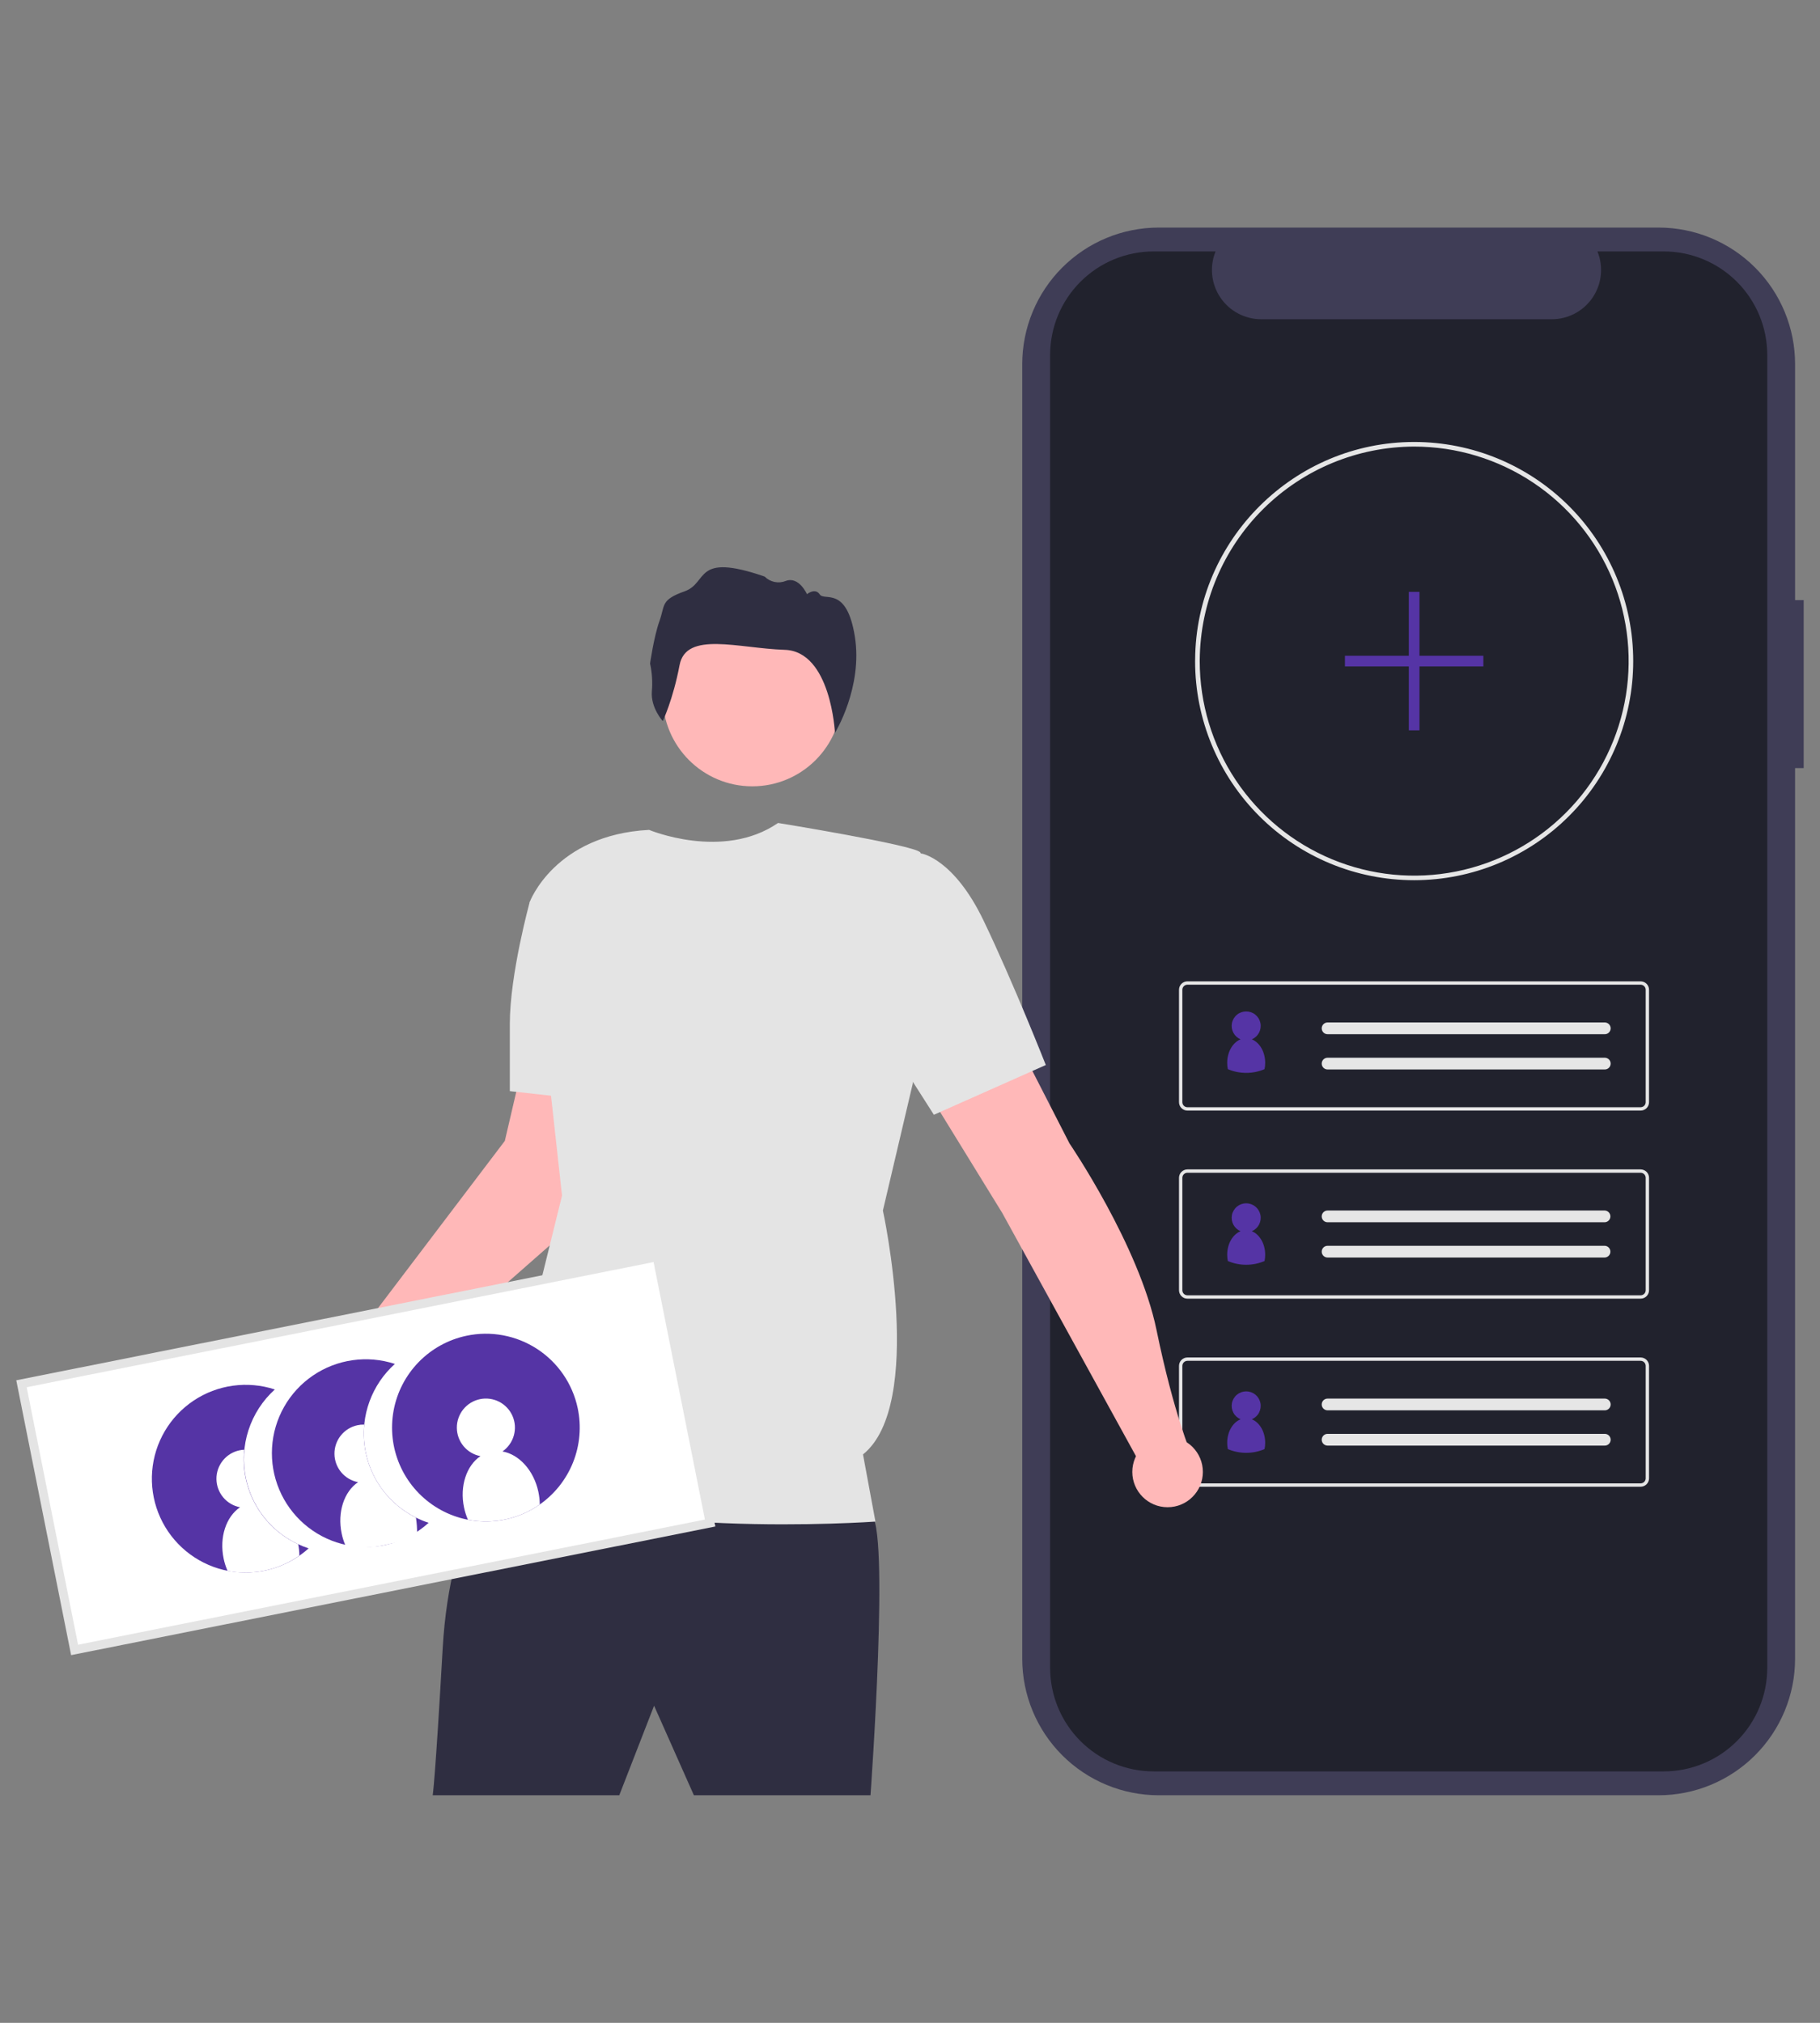 <svg width="180" height="200" viewBox="0 0 180 200" fill="none" xmlns="http://www.w3.org/2000/svg">
<rect x="0" y="0" width="180" height="200" fill="#808080" stroke="none"/>
<path d="M178.386 59.334H177.536V36.003C177.536 32.422 176.113 28.987 173.581 26.455C171.049 23.923 167.614 22.5 164.033 22.5H114.603C112.83 22.5 111.074 22.849 109.435 23.528C107.797 24.206 106.309 25.201 105.055 26.455C103.801 27.709 102.806 29.197 102.128 30.835C101.449 32.474 101.1 34.23 101.1 36.003V163.997C101.1 167.578 102.522 171.013 105.055 173.545C107.587 176.077 111.021 177.5 114.603 177.5H164.032C167.613 177.5 171.048 176.077 173.58 173.545C176.113 171.013 177.535 167.578 177.535 163.997V75.941H178.386L178.386 59.334Z" fill="#3F3D56"/>
<path d="M174.784 35.098V164.9C174.783 167.616 173.705 170.219 171.785 172.14C169.865 174.06 167.261 175.139 164.546 175.14H114.102C111.385 175.14 108.78 174.062 106.859 172.142C104.938 170.221 103.858 167.617 103.857 164.9V35.098C103.858 32.382 104.938 29.778 106.859 27.857C108.78 25.937 111.385 24.858 114.101 24.859H120.221C119.92 25.598 119.806 26.399 119.888 27.193C119.969 27.986 120.245 28.747 120.69 29.409C121.134 30.071 121.735 30.614 122.439 30.989C123.143 31.365 123.928 31.562 124.725 31.563H153.485C154.282 31.562 155.067 31.365 155.771 30.989C156.475 30.614 157.076 30.071 157.52 29.409C157.965 28.747 158.241 27.986 158.323 27.193C158.404 26.399 158.29 25.598 157.989 24.859H164.544C167.259 24.859 169.863 25.938 171.783 27.858C173.704 29.778 174.783 32.381 174.784 35.096V35.098Z" fill="#21222D"/>
<path d="M139.861 87.027C134.118 87.029 128.609 84.75 124.547 80.691C120.484 76.631 118.2 71.124 118.197 65.381V65.362C118.197 65.316 118.197 65.269 118.2 65.223C118.265 53.359 127.984 43.698 139.861 43.698C145.607 43.697 151.118 45.98 155.181 50.042C159.244 54.105 161.527 59.615 161.527 65.361C161.527 71.107 159.245 76.617 155.182 80.68C151.12 84.743 145.61 87.026 139.864 87.027H139.861V87.027ZM139.861 44.154C134.262 44.166 128.894 46.388 124.924 50.336C120.953 54.283 118.701 59.639 118.656 65.238C118.654 65.286 118.654 65.325 118.654 65.362C118.653 69.557 119.897 73.658 122.227 77.147C124.557 80.635 127.87 83.354 131.745 84.96C135.621 86.566 139.885 86.987 144 86.169C148.115 85.351 151.894 83.331 154.861 80.365C157.828 77.399 159.848 73.62 160.667 69.505C161.486 65.391 161.067 61.126 159.462 57.25C157.857 53.374 155.139 50.061 151.651 47.73C148.163 45.399 144.062 44.154 139.867 44.154H139.861Z" fill="#E6E6E6"/>
<path d="M162.261 109.805H117.436C117.215 109.805 117.004 109.717 116.849 109.562C116.693 109.406 116.606 109.195 116.605 108.975V97.856C116.606 97.636 116.693 97.425 116.849 97.269C117.005 97.114 117.215 97.026 117.436 97.026H162.261C162.481 97.026 162.692 97.114 162.848 97.269C163.003 97.425 163.091 97.636 163.091 97.856V108.975C163.091 109.195 163.003 109.406 162.848 109.562C162.692 109.717 162.481 109.805 162.261 109.805V109.805ZM117.436 97.358C117.303 97.358 117.177 97.41 117.083 97.504C116.99 97.597 116.938 97.724 116.937 97.856V108.975C116.938 109.107 116.99 109.234 117.083 109.327C117.177 109.421 117.303 109.473 117.436 109.473H162.261C162.393 109.473 162.52 109.421 162.613 109.327C162.707 109.234 162.759 109.107 162.759 108.975V97.856C162.759 97.724 162.707 97.597 162.613 97.504C162.52 97.41 162.393 97.358 162.261 97.358H117.436Z" fill="#E6E6E6"/>
<path d="M131.3 101.092C131.146 101.092 130.998 101.153 130.889 101.262C130.78 101.371 130.719 101.519 130.719 101.673C130.719 101.827 130.78 101.975 130.889 102.084C130.998 102.193 131.146 102.254 131.3 102.254H158.693C158.769 102.257 158.845 102.245 158.917 102.218C158.988 102.192 159.054 102.151 159.11 102.099C159.166 102.048 159.211 101.985 159.243 101.916C159.275 101.846 159.293 101.772 159.296 101.695C159.299 101.619 159.287 101.543 159.26 101.471C159.234 101.4 159.193 101.334 159.142 101.278C159.09 101.222 159.027 101.177 158.958 101.145C158.889 101.113 158.814 101.095 158.737 101.092C158.729 101.092 158.72 101.092 158.712 101.092H131.3V101.092Z" fill="#E6E6E6"/>
<path d="M131.3 104.578C131.146 104.578 130.998 104.639 130.889 104.748C130.78 104.857 130.719 105.004 130.719 105.159C130.719 105.313 130.78 105.461 130.889 105.57C130.998 105.678 131.146 105.74 131.3 105.74H158.693C158.769 105.743 158.845 105.731 158.917 105.704C158.988 105.678 159.054 105.637 159.11 105.585C159.166 105.533 159.211 105.471 159.243 105.402C159.275 105.332 159.293 105.257 159.296 105.181C159.299 105.105 159.287 105.029 159.26 104.957C159.234 104.886 159.193 104.82 159.142 104.764C159.09 104.708 159.027 104.663 158.958 104.631C158.889 104.599 158.814 104.581 158.737 104.578C158.729 104.578 158.72 104.578 158.712 104.578L131.3 104.578Z" fill="#E6E6E6"/>
<path d="M162.261 128.399H117.436C117.215 128.399 117.004 128.312 116.849 128.156C116.693 128 116.606 127.789 116.605 127.569V116.45C116.606 116.23 116.693 116.019 116.849 115.864C117.005 115.708 117.215 115.621 117.436 115.62H162.261C162.481 115.621 162.692 115.708 162.848 115.864C163.003 116.019 163.091 116.23 163.091 116.45V127.57C163.091 127.79 163.003 128.001 162.848 128.156C162.692 128.312 162.481 128.399 162.261 128.399ZM117.436 115.952C117.303 115.952 117.177 116.005 117.083 116.098C116.99 116.192 116.938 116.318 116.937 116.45V127.57C116.938 127.702 116.99 127.828 117.083 127.922C117.177 128.015 117.303 128.068 117.436 128.068H162.261C162.393 128.068 162.52 128.015 162.613 127.922C162.707 127.828 162.759 127.702 162.759 127.57V116.45C162.759 116.318 162.707 116.192 162.613 116.098C162.52 116.005 162.393 115.952 162.261 115.952H117.436Z" fill="#E6E6E6"/>
<path d="M131.3 119.685C131.146 119.685 130.998 119.746 130.889 119.855C130.78 119.964 130.719 120.112 130.719 120.266C130.719 120.42 130.78 120.568 130.889 120.677C130.998 120.786 131.146 120.847 131.3 120.847H158.693C158.845 120.846 158.99 120.786 159.098 120.679C159.206 120.572 159.268 120.427 159.271 120.275C159.273 120.124 159.216 119.977 159.112 119.866C159.007 119.756 158.864 119.691 158.712 119.685L131.3 119.685Z" fill="#E6E6E6"/>
<path d="M131.3 123.172C131.146 123.172 130.998 123.233 130.889 123.342C130.78 123.451 130.719 123.599 130.719 123.753C130.719 123.907 130.78 124.055 130.889 124.164C130.998 124.273 131.146 124.334 131.3 124.334H158.693C158.845 124.333 158.99 124.273 159.098 124.166C159.206 124.059 159.268 123.915 159.271 123.763C159.273 123.611 159.216 123.464 159.112 123.354C159.007 123.243 158.864 123.178 158.712 123.172L131.3 123.172Z" fill="#E6E6E6"/>
<path d="M162.261 146.994H117.436C117.215 146.993 117.004 146.906 116.849 146.75C116.693 146.595 116.606 146.384 116.605 146.164V135.045C116.606 134.824 116.693 134.614 116.849 134.458C117.005 134.302 117.215 134.215 117.436 134.214H162.261C162.481 134.215 162.692 134.302 162.848 134.458C163.003 134.614 163.091 134.824 163.091 135.045V146.164C163.091 146.384 163.003 146.595 162.848 146.751C162.692 146.906 162.481 146.994 162.261 146.994V146.994ZM117.436 134.546C117.303 134.547 117.177 134.599 117.083 134.692C116.99 134.786 116.938 134.912 116.937 135.045V146.164C116.938 146.296 116.99 146.423 117.083 146.516C117.177 146.609 117.303 146.662 117.436 146.662H162.261C162.393 146.662 162.52 146.609 162.613 146.516C162.707 146.423 162.759 146.296 162.759 146.164V135.045C162.759 134.912 162.707 134.786 162.613 134.692C162.52 134.599 162.393 134.547 162.261 134.546H117.436Z" fill="#E6E6E6"/>
<path d="M131.3 138.279C131.146 138.279 130.998 138.34 130.889 138.449C130.78 138.558 130.719 138.706 130.719 138.86C130.719 139.014 130.78 139.162 130.889 139.271C130.998 139.38 131.146 139.441 131.3 139.441H158.693C158.769 139.444 158.845 139.432 158.917 139.406C158.988 139.379 159.054 139.339 159.11 139.287C159.166 139.235 159.211 139.173 159.243 139.103C159.275 139.034 159.293 138.959 159.296 138.883C159.299 138.807 159.287 138.731 159.26 138.659C159.234 138.587 159.193 138.522 159.142 138.466C159.09 138.41 159.027 138.364 158.958 138.333C158.889 138.301 158.814 138.283 158.737 138.28C158.729 138.28 158.72 138.279 158.712 138.279L131.3 138.279Z" fill="#E6E6E6"/>
<path d="M131.3 141.766C131.146 141.766 130.998 141.827 130.889 141.936C130.78 142.045 130.719 142.193 130.719 142.347C130.719 142.501 130.78 142.649 130.889 142.758C130.998 142.867 131.146 142.928 131.3 142.928H158.693C158.769 142.931 158.845 142.919 158.917 142.892C158.988 142.866 159.054 142.825 159.11 142.774C159.166 142.722 159.211 142.659 159.243 142.59C159.275 142.521 159.293 142.446 159.296 142.369C159.299 142.293 159.287 142.217 159.26 142.145C159.234 142.074 159.193 142.008 159.142 141.952C159.09 141.896 159.027 141.851 158.958 141.819C158.889 141.787 158.814 141.769 158.737 141.766C158.729 141.766 158.72 141.766 158.712 141.766L131.3 141.766Z" fill="#E6E6E6"/>
<path d="M146.705 64.836H140.387V58.518H139.334V64.836H133.016V65.889H139.334V72.207H140.387V65.889H146.705V64.836Z" fill="#5534A5"/>
<path d="M49.685 144.289C49.685 144.289 44.519 149.947 43.781 162.986C43.043 176.024 42.797 177.5 42.797 177.5H61.247L64.69 168.645L68.626 177.499H86.093C86.093 177.499 88.061 150.439 86.093 149.701C84.125 148.963 49.685 144.289 49.685 144.289Z" fill="#2F2E41"/>
<path d="M74.403 77.745C79.294 77.745 83.259 73.78 83.259 68.889C83.259 63.998 79.294 60.033 74.403 60.033C69.512 60.033 65.547 63.998 65.547 68.889C65.547 73.78 69.512 77.745 74.403 77.745Z" fill="#FFB8B8"/>
<path d="M112.659 144.536L99.129 119.936L91.256 107.144L100.605 102.961L105.771 113.047C105.771 113.047 112.659 123.134 114.381 131.498C116.103 139.862 117.825 143.798 117.825 143.798L112.659 144.536Z" fill="#FFB8B8"/>
<path d="M38.119 137.401L58.291 119.689L57.308 105.421H51.65L49.928 112.801L33.691 134.203L38.119 137.401Z" fill="#FFB8B8"/>
<path d="M64.195 82.051C64.195 82.051 71.501 85.114 76.95 81.368C76.95 81.368 90.271 83.527 91.009 84.265C91.747 85.003 90.271 107.143 90.271 107.143L87.32 119.689C87.32 119.689 91.502 138.878 85.352 143.798L86.582 150.44C86.582 150.44 59.275 152.408 48.451 145.766L50.419 139.123L55.585 118.213L52.387 89.185C52.387 89.185 54.846 82.543 64.195 82.051Z" fill="#E4E4E4"/>
<path d="M84.735 85.372L91.132 84.388C91.132 84.388 94.329 84.88 97.282 91.031C100.234 97.181 103.432 105.299 103.432 105.299L92.362 110.219L83.26 95.951L84.735 85.372Z" fill="#E4E4E4"/>
<path d="M53.866 87.955L52.39 89.185C52.39 89.185 50.422 96.319 50.422 101.239V107.881L59.278 108.865L53.866 87.955Z" fill="#E4E4E4"/>
<path d="M65.55 71.293C65.55 71.293 64.347 69.993 64.469 68.365C64.549 67.44 64.49 66.507 64.293 65.599C64.293 65.599 64.67 62.935 65.226 61.391C65.782 59.847 65.313 59.31 67.705 58.467C70.097 57.624 68.574 54.576 75.625 57.006C75.893 57.277 76.235 57.462 76.609 57.538C76.982 57.615 77.37 57.579 77.722 57.435C79.024 56.958 79.809 58.747 79.809 58.747C79.809 58.747 80.621 58.081 81.076 58.773C81.532 59.466 83.736 57.887 84.544 62.926C85.352 67.964 82.578 72.458 82.578 72.458C82.578 72.458 82.189 64.395 77.61 64.249C73.031 64.102 67.852 62.368 67.21 65.763C66.568 69.158 65.55 71.293 65.55 71.293Z" fill="#2F2E41"/>
<path d="M34.893 141.169C37.001 141.169 38.709 139.461 38.709 137.353C38.709 135.245 37.001 133.536 34.893 133.536C32.785 133.536 31.076 135.245 31.076 137.353C31.076 139.461 32.785 141.169 34.893 141.169Z" fill="#FFB8B8"/>
<path d="M7.374 163.129L70.231 150.582L64.978 124.267L2.121 136.814L7.374 163.129Z" fill="white"/>
<path d="M70.748 150.926L7.034 163.645L1.609 136.471L65.324 123.753L70.748 150.926ZM7.72 162.616L69.72 150.24L64.638 124.781L2.638 137.158L7.72 162.616Z" fill="#E4E4E4"/>
<path d="M27.869 154.766L27.844 154.776C27.639 154.861 27.431 154.941 27.218 155.011C27.146 155.035 27.071 155.057 26.999 155.079C26.927 155.101 26.853 155.124 26.778 155.144C26.657 155.179 26.532 155.21 26.407 155.239C26.354 155.253 26.298 155.265 26.244 155.276L26.211 155.283C26.144 155.297 26.077 155.311 26.01 155.324L25.836 155.354C25.803 155.361 25.771 155.365 25.74 155.37C24.353 155.587 22.936 155.488 21.594 155.079C20.252 154.669 19.02 153.961 17.991 153.007C16.962 152.053 16.163 150.878 15.653 149.571C15.144 148.264 14.937 146.858 15.049 145.459C15.161 144.061 15.589 142.705 16.3 141.496C17.012 140.286 17.988 139.254 19.155 138.476C20.323 137.698 21.652 137.195 23.042 137.005C24.433 136.815 25.848 136.942 27.181 137.378C25.974 138.468 25.075 139.857 24.574 141.404C24.072 142.952 23.986 144.604 24.325 146.195C24.663 147.787 25.414 149.261 26.502 150.47C27.59 151.68 28.976 152.583 30.523 153.087C29.741 153.794 28.843 154.362 27.87 154.766L27.869 154.766Z" fill="#5534A5"/>
<path d="M41.137 150.045C41.542 150.248 41.963 150.421 42.394 150.561C41.186 151.656 39.71 152.411 38.115 152.75L37.999 152.775C36.607 153.054 35.169 153.011 33.797 152.647C32.424 152.284 31.153 151.611 30.082 150.679C29.011 149.747 28.167 148.582 27.617 147.274C27.066 145.965 26.823 144.547 26.907 143.13C26.99 141.712 27.398 140.333 28.098 139.098C28.798 137.863 29.772 136.805 30.945 136.005C32.118 135.205 33.459 134.686 34.865 134.486C36.271 134.286 37.704 134.411 39.053 134.852C37.928 135.863 37.068 137.134 36.547 138.555C36.026 139.975 35.862 141.502 36.067 143.001C36.273 144.5 36.843 145.925 37.726 147.153C38.61 148.381 39.781 149.374 41.137 150.045Z" fill="#5534A5"/>
<path d="M57.133 139.217C57.515 141.013 57.356 142.881 56.676 144.586C55.996 146.292 54.825 147.757 53.313 148.797C51.8 149.837 50.013 150.405 48.177 150.429C46.342 150.453 44.54 149.932 43.001 148.933C41.461 147.933 40.252 146.5 39.528 144.813C38.803 143.126 38.594 141.263 38.929 139.458C39.263 137.653 40.125 135.988 41.406 134.672C42.687 133.357 44.328 132.452 46.124 132.07C47.316 131.816 48.547 131.8 49.745 132.022C50.944 132.244 52.087 132.7 53.109 133.364C54.131 134.027 55.013 134.886 55.703 135.89C56.394 136.895 56.88 138.025 57.133 139.217Z" fill="#5534A5"/>
<path d="M53.246 147.5C53.334 147.911 53.38 148.329 53.383 148.749C52.361 149.465 51.206 149.967 49.985 150.227C48.765 150.486 47.505 150.497 46.281 150.26C46.112 149.875 45.984 149.474 45.897 149.063C45.443 146.927 46.147 144.891 47.516 143.97C46.864 143.845 46.276 143.5 45.85 142.991C45.425 142.482 45.189 141.841 45.182 141.178C45.175 140.515 45.398 139.87 45.812 139.352C46.227 138.834 46.808 138.476 47.457 138.338C48.106 138.2 48.782 138.291 49.371 138.595C49.961 138.899 50.427 139.398 50.691 140.006C50.954 140.615 50.999 141.296 50.817 141.934C50.636 142.572 50.239 143.128 49.695 143.506C51.321 143.791 52.792 145.364 53.246 147.5Z" fill="white"/>
<path d="M41.136 150.046L41.142 150.074C41.221 150.59 41.256 151.111 41.248 151.633C40.287 152.307 39.212 152.502 37.999 152.776L37.882 152.801C36.662 153.062 35.402 153.073 34.177 152.834C34.16 152.799 34.146 152.763 34.134 152.726C33.986 152.375 33.872 152.01 33.794 151.637C33.34 149.501 34.044 147.465 35.413 146.544C34.761 146.42 34.173 146.074 33.747 145.565C33.322 145.056 33.085 144.416 33.078 143.752C33.071 143.089 33.294 142.444 33.709 141.926C34.124 141.409 34.705 141.051 35.354 140.913C35.573 140.865 35.798 140.845 36.023 140.852C35.843 142.722 36.236 144.603 37.149 146.245C38.063 147.886 39.453 149.212 41.137 150.046L41.136 150.046Z" fill="white"/>
<path d="M29.493 152.682C29.567 153.052 29.605 153.428 29.608 153.806C28.873 154.321 28.068 154.727 27.216 155.01C27.144 155.034 27.07 155.057 26.998 155.079C26.926 155.101 26.852 155.124 26.777 155.144C26.655 155.179 26.531 155.21 26.406 155.239C26.381 155.246 26.353 155.252 26.327 155.258L26.21 155.282C26.143 155.297 26.076 155.311 26.009 155.323L25.834 155.353C25.802 155.36 25.77 155.365 25.738 155.369C24.666 155.543 23.571 155.525 22.505 155.316C22.502 155.312 22.501 155.307 22.5 155.301C22.485 155.271 22.472 155.24 22.462 155.208C22.314 154.856 22.2 154.492 22.122 154.119C21.668 151.983 22.372 149.947 23.741 149.026C23.089 148.902 22.501 148.556 22.075 148.047C21.65 147.538 21.413 146.898 21.406 146.234C21.399 145.571 21.622 144.926 22.037 144.408C22.452 143.891 23.033 143.532 23.682 143.395C23.837 143.361 23.996 143.341 24.155 143.335C23.961 145.254 24.372 147.187 25.329 148.862C26.285 150.538 27.741 151.873 29.493 152.682L29.493 152.682Z" fill="white"/>
<path d="M125.128 105.083C125.129 105.293 125.107 105.503 125.065 105.709C124.491 105.952 123.874 106.078 123.25 106.078C122.626 106.078 122.008 105.952 121.434 105.709C121.392 105.503 121.371 105.293 121.371 105.083C121.371 103.992 121.927 103.069 122.693 102.76C122.387 102.632 122.135 102.401 121.98 102.108C121.825 101.815 121.776 101.477 121.841 101.152C121.907 100.827 122.083 100.535 122.34 100.325C122.596 100.114 122.918 100 123.25 100C123.581 100 123.903 100.114 124.159 100.325C124.416 100.535 124.592 100.827 124.658 101.152C124.723 101.477 124.674 101.815 124.519 102.108C124.364 102.401 124.112 102.632 123.807 102.76C124.572 103.069 125.128 103.992 125.128 105.083Z" fill="#5534A5"/>
<path d="M125.128 124.055C125.129 124.265 125.107 124.474 125.065 124.68C124.491 124.924 123.874 125.049 123.25 125.049C122.626 125.049 122.008 124.924 121.434 124.68C121.392 124.474 121.371 124.265 121.371 124.055C121.371 122.963 121.927 122.04 122.693 121.732C122.387 121.603 122.135 121.373 121.98 121.08C121.825 120.787 121.776 120.449 121.841 120.124C121.907 119.798 122.083 119.506 122.34 119.296C122.596 119.086 122.918 118.971 123.25 118.971C123.581 118.971 123.903 119.086 124.159 119.296C124.416 119.506 124.592 119.798 124.658 120.124C124.723 120.449 124.674 120.787 124.519 121.08C124.364 121.373 124.112 121.603 123.807 121.732C124.572 122.04 125.128 122.963 125.128 124.055Z" fill="#5534A5"/>
<path d="M125.128 142.648C125.129 142.859 125.107 143.068 125.065 143.274C124.491 143.517 123.874 143.643 123.25 143.643C122.626 143.643 122.008 143.517 121.434 143.274C121.392 143.068 121.371 142.859 121.371 142.648C121.371 141.557 121.927 140.634 122.693 140.326C122.387 140.197 122.135 139.967 121.98 139.673C121.825 139.38 121.776 139.042 121.841 138.717C121.907 138.392 122.083 138.1 122.34 137.89C122.596 137.68 122.918 137.565 123.25 137.565C123.581 137.565 123.903 137.68 124.159 137.89C124.416 138.1 124.592 138.392 124.658 138.717C124.723 139.042 124.674 139.38 124.519 139.673C124.364 139.967 124.112 140.197 123.807 140.326C124.572 140.634 125.128 141.557 125.128 142.648Z" fill="#5534A5"/>
<path d="M115.476 149.021C117.403 149.021 118.965 147.458 118.965 145.531C118.965 143.604 117.403 142.042 115.476 142.042C113.549 142.042 111.986 143.604 111.986 145.531C111.986 147.458 113.549 149.021 115.476 149.021Z" fill="#FFB8B8"/>
</svg>
